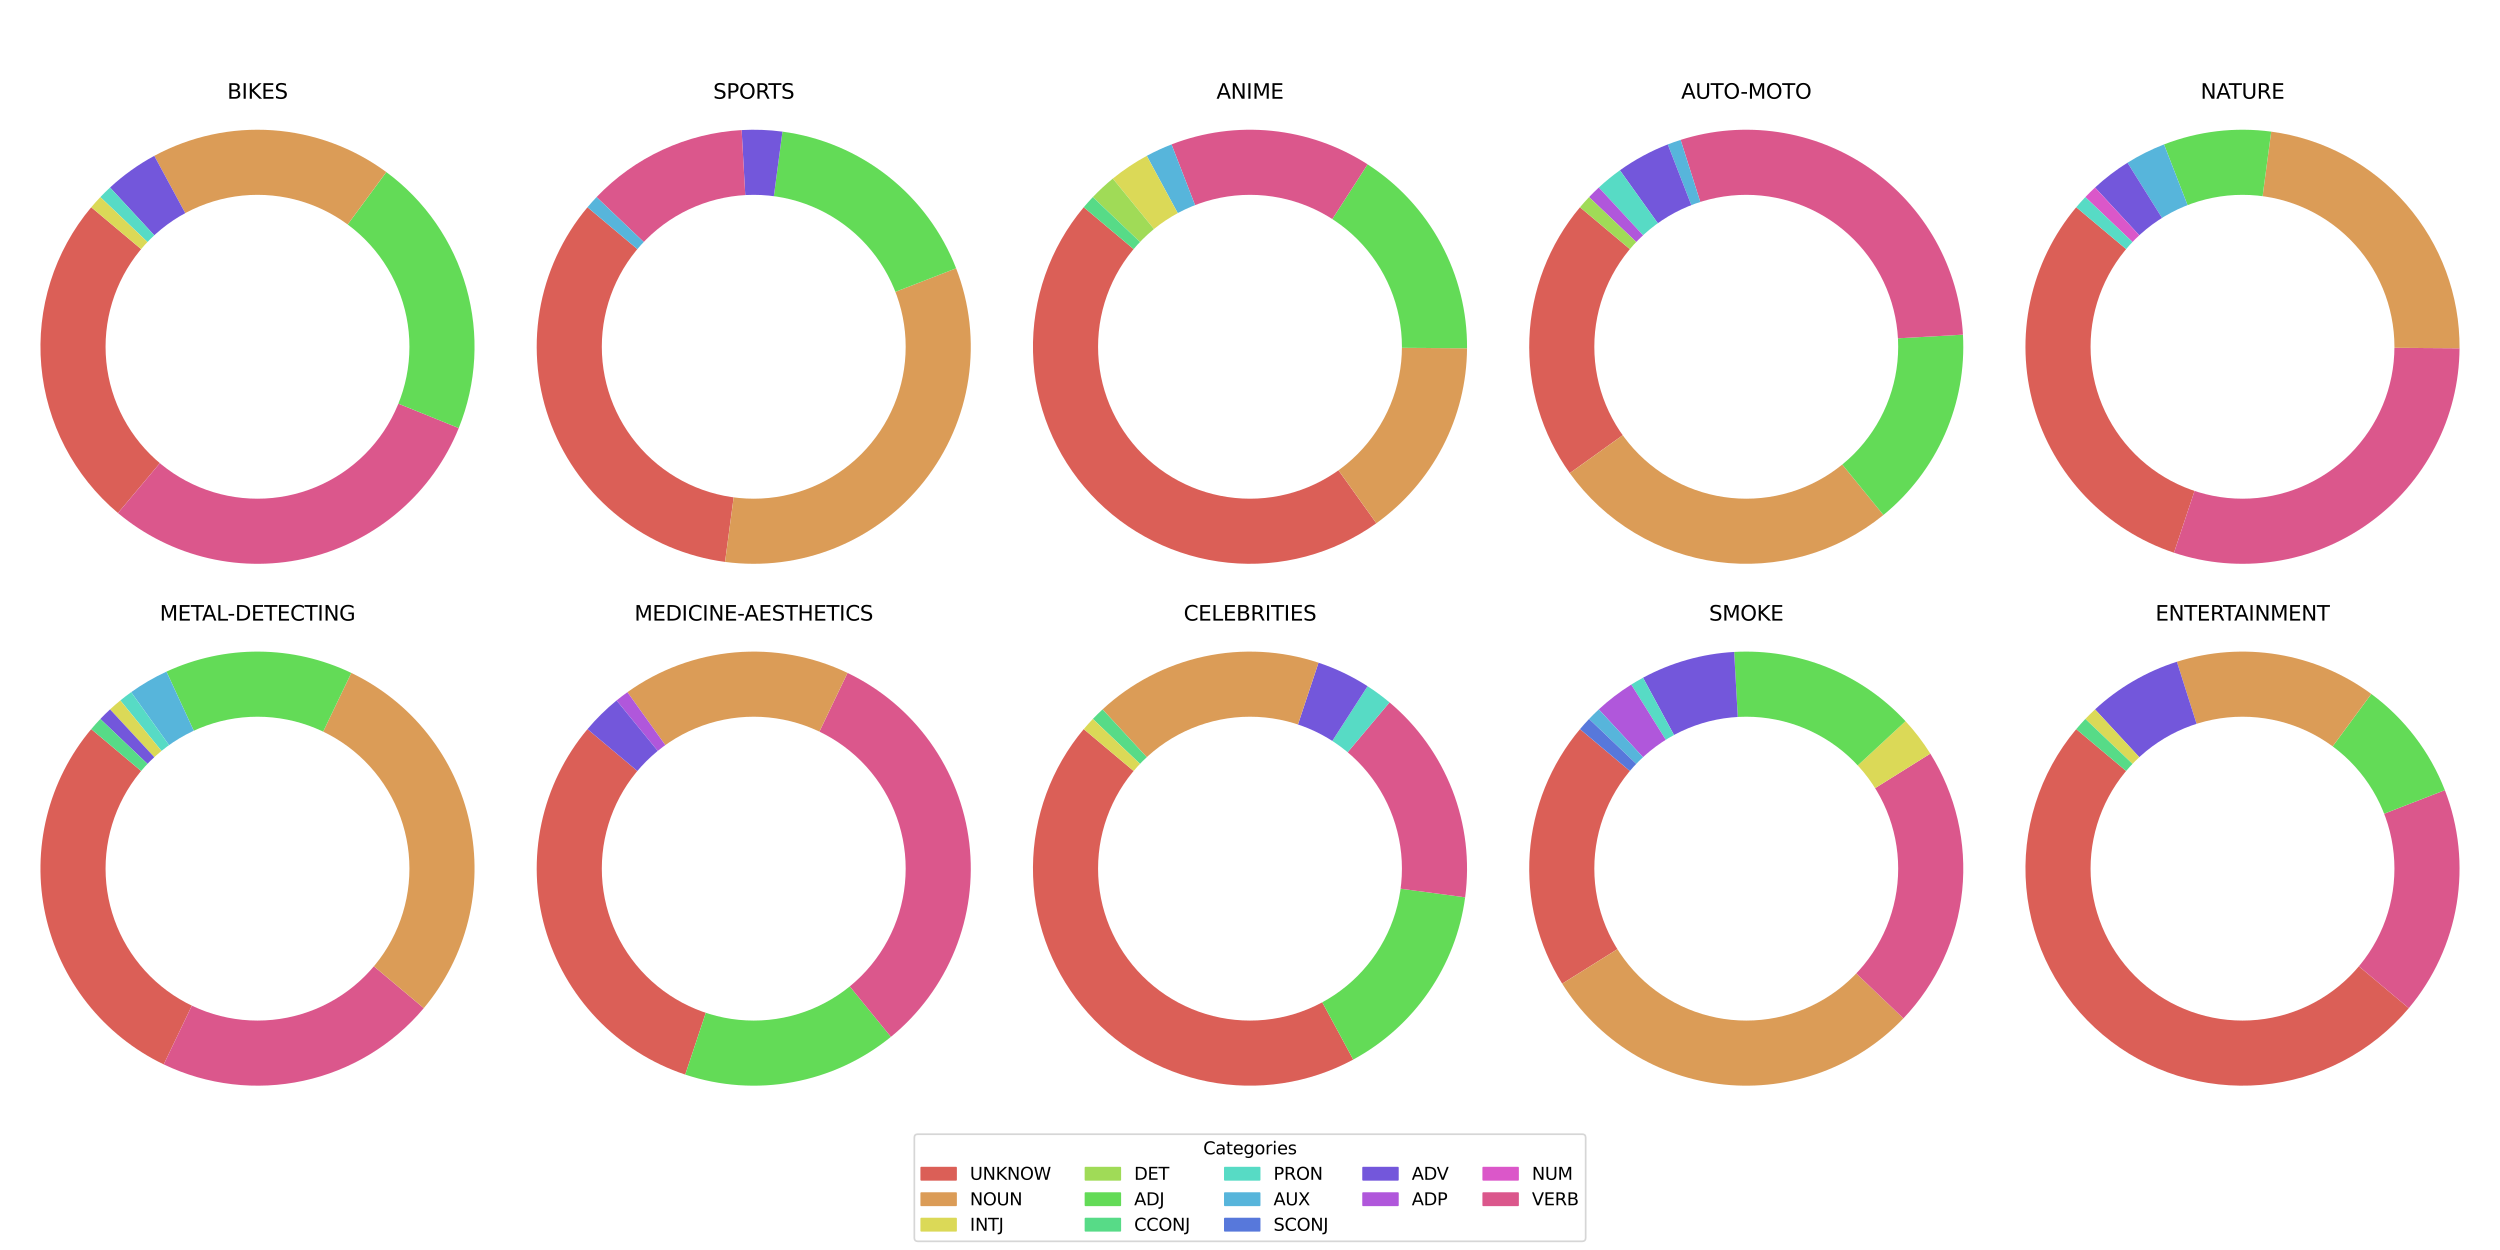 <?xml version="1.0" encoding="utf-8" standalone="no"?>
<!DOCTYPE svg PUBLIC "-//W3C//DTD SVG 1.1//EN"
  "http://www.w3.org/Graphics/SVG/1.1/DTD/svg11.dtd">
<svg xmlns:xlink="http://www.w3.org/1999/xlink" width="1440pt" height="720pt" viewBox="0 0 1440 720" xmlns="http://www.w3.org/2000/svg" version="1.1">
 <defs>
  <style type="text/css">*{stroke-linejoin: round; stroke-linecap: butt}</style>
 </defs>
 <g id="figure_1">
  <g id="patch_1">
   <path d="M 0 720 
L 1440 720 
L 1440 0 
L 0 0 
z
" style="fill: #ffffff"/>
  </g>
  <g id="axes_1">
   <g id="patch_2">
    <path d="M 52.55 119.379 
C 31.246 144.77 20.889 177.618 23.777 210.636 
C 26.666 243.654 42.57 274.205 67.96 295.51 
L 148.32 199.74 
z
" style="fill: #db5f57"/>
   </g>
   <g id="patch_3">
    <path d="M 67.96 295.51 
C 83.073 308.191 100.975 317.117 120.197 321.555 
C 139.42 325.993 159.423 325.818 178.565 321.045 
C 197.708 316.273 215.451 307.036 230.34 294.093 
C 245.229 281.15 256.846 264.865 264.236 246.573 
L 148.32 199.74 
z
" style="fill: #db578c"/>
   </g>
   <g id="patch_4">
    <path d="M 264.236 246.573 
C 274.628 220.853 276.169 192.392 268.616 165.7 
C 261.063 139.008 244.837 115.575 222.509 99.113 
L 148.32 199.74 
z
" style="fill: #63db57"/>
   </g>
   <g id="patch_5">
    <path d="M 222.509 99.113 
C 203.416 85.036 180.705 76.68 157.041 75.026 
C 133.378 73.371 109.725 78.485 88.858 89.767 
L 148.32 199.74 
z
" style="fill: #db9c57"/>
   </g>
   <g id="patch_6">
    <path d="M 88.858 89.767 
C 84.25 92.259 79.804 95.038 75.544 98.087 
C 71.285 101.137 67.221 104.451 63.377 108.01 
L 148.32 199.74 
z
" style="fill: #7357db"/>
   </g>
   <g id="patch_7">
    <path d="M 63.377 108.01 
C 62.417 108.9 61.47 109.804 60.538 110.723 
C 59.606 111.643 58.688 112.577 57.785 113.525 
L 148.32 199.74 
z
" style="fill: #57dbc5"/>
   </g>
   <g id="patch_8">
    <path d="M 57.785 113.525 
C 56.882 114.473 55.995 115.435 55.122 116.411 
C 54.249 117.387 53.392 118.377 52.55 119.379 
L 148.32 199.74 
z
" style="fill: #dbd957"/>
   </g>
   <g id="patch_9">
    <path d="M 148.32 287.253 
C 171.529 287.253 193.791 278.032 210.202 261.621 
C 226.613 245.21 235.834 222.949 235.834 199.74 
C 235.834 176.531 226.613 154.27 210.202 137.859 
C 193.791 121.448 171.529 112.227 148.32 112.227 
C 125.112 112.227 102.85 121.448 86.439 137.859 
C 70.028 154.27 60.807 176.531 60.807 199.74 
C 60.807 222.949 70.028 245.21 86.439 261.621 
C 102.85 278.032 125.112 287.253 148.32 287.253 
z
" clip-path="url(#p0c5e9fa084)" style="fill: #ffffff"/>
   </g>
   <g id="matplotlib.axis_1"/>
   <g id="matplotlib.axis_2"/>
   <g id="text_1">
    <!-- BIKES -->
    <g transform="translate(130.898 56.88) scale(0.12 -0.12)">
     <defs>
      <path id="DejaVuSans-42" d="M 1259 2228 
L 1259 519 
L 2272 519 
Q 2781 519 3026 730 
Q 3272 941 3272 1375 
Q 3272 1813 3026 2020 
Q 2781 2228 2272 2228 
L 1259 2228 
z
M 1259 4147 
L 1259 2741 
L 2194 2741 
Q 2656 2741 2882 2914 
Q 3109 3088 3109 3444 
Q 3109 3797 2882 3972 
Q 2656 4147 2194 4147 
L 1259 4147 
z
M 628 4666 
L 2241 4666 
Q 2963 4666 3353 4366 
Q 3744 4066 3744 3513 
Q 3744 3084 3544 2831 
Q 3344 2578 2956 2516 
Q 3422 2416 3680 2098 
Q 3938 1781 3938 1306 
Q 3938 681 3513 340 
Q 3088 0 2303 0 
L 628 0 
L 628 4666 
z
" transform="scale(0.016)"/>
      <path id="DejaVuSans-49" d="M 628 4666 
L 1259 4666 
L 1259 0 
L 628 0 
L 628 4666 
z
" transform="scale(0.016)"/>
      <path id="DejaVuSans-4b" d="M 628 4666 
L 1259 4666 
L 1259 2694 
L 3353 4666 
L 4166 4666 
L 1850 2491 
L 4331 0 
L 3500 0 
L 1259 2247 
L 1259 0 
L 628 0 
L 628 4666 
z
" transform="scale(0.016)"/>
      <path id="DejaVuSans-45" d="M 628 4666 
L 3578 4666 
L 3578 4134 
L 1259 4134 
L 1259 2753 
L 3481 2753 
L 3481 2222 
L 1259 2222 
L 1259 531 
L 3634 531 
L 3634 0 
L 628 0 
L 628 4666 
z
" transform="scale(0.016)"/>
      <path id="DejaVuSans-53" d="M 3425 4513 
L 3425 3897 
Q 3066 4069 2747 4153 
Q 2428 4238 2131 4238 
Q 1616 4238 1336 4038 
Q 1056 3838 1056 3469 
Q 1056 3159 1242 3001 
Q 1428 2844 1947 2747 
L 2328 2669 
Q 3034 2534 3370 2195 
Q 3706 1856 3706 1288 
Q 3706 609 3251 259 
Q 2797 -91 1919 -91 
Q 1588 -91 1214 -16 
Q 841 59 441 206 
L 441 856 
Q 825 641 1194 531 
Q 1563 422 1919 422 
Q 2459 422 2753 634 
Q 3047 847 3047 1241 
Q 3047 1584 2836 1778 
Q 2625 1972 2144 2069 
L 1759 2144 
Q 1053 2284 737 2584 
Q 422 2884 422 3419 
Q 422 4038 858 4394 
Q 1294 4750 2059 4750 
Q 2388 4750 2728 4690 
Q 3069 4631 3425 4513 
z
" transform="scale(0.016)"/>
     </defs>
     <use xlink:href="#DejaVuSans-42"/>
     <use xlink:href="#DejaVuSans-49" x="68.604"/>
     <use xlink:href="#DejaVuSans-4b" x="98.096"/>
     <use xlink:href="#DejaVuSans-45" x="163.672"/>
     <use xlink:href="#DejaVuSans-53" x="226.855"/>
    </g>
   </g>
  </g>
  <g id="axes_2">
   <g id="patch_10">
    <path d="M 338.39 119.38 
C 324 136.53 314.477 157.234 310.82 179.321 
C 307.164 201.408 309.506 224.077 317.602 244.95 
C 325.698 265.822 339.254 284.142 356.848 297.987 
C 374.441 311.831 395.435 320.699 417.625 323.66 
L 434.16 199.74 
z
" style="fill: #db5f57"/>
   </g>
   <g id="patch_11">
    <path d="M 417.625 323.66 
C 439.156 326.533 461.069 323.745 481.195 315.573 
C 501.321 307.401 518.974 294.123 532.407 277.052 
C 545.839 259.982 554.594 239.702 557.805 218.219 
C 561.016 196.736 558.573 174.782 550.718 154.53 
L 434.16 199.74 
z
" style="fill: #db9c57"/>
   </g>
   <g id="patch_12">
    <path d="M 550.718 154.53 
C 542.622 133.658 529.066 115.338 511.472 101.494 
C 493.879 87.649 472.885 78.781 450.694 75.82 
L 434.16 199.74 
z
" style="fill: #63db57"/>
   </g>
   <g id="patch_13">
    <path d="M 450.694 75.82 
C 446.801 75.3 442.885 74.965 438.959 74.814 
C 435.034 74.663 431.103 74.697 427.181 74.917 
L 434.16 199.74 
z
" style="fill: #7357db"/>
   </g>
   <g id="patch_14">
    <path d="M 427.181 74.917 
C 411.449 75.796 396.024 79.642 381.721 86.251 
C 367.417 92.86 354.491 102.114 343.625 113.525 
L 434.16 199.74 
z
" style="fill: #db578c"/>
   </g>
   <g id="patch_15">
    <path d="M 343.625 113.525 
C 342.722 114.473 341.834 115.435 340.962 116.411 
C 340.089 117.387 339.232 118.377 338.39 119.38 
L 434.16 199.74 
z
" style="fill: #57b5db"/>
   </g>
   <g id="patch_16">
    <path d="M 434.16 287.253 
C 457.369 287.253 479.63 278.032 496.041 261.621 
C 512.452 245.21 521.673 222.949 521.673 199.74 
C 521.673 176.531 512.452 154.27 496.041 137.859 
C 479.63 121.448 457.369 112.227 434.16 112.227 
C 410.951 112.227 388.69 121.448 372.279 137.859 
C 355.868 154.27 346.647 176.531 346.647 199.74 
C 346.647 222.949 355.868 245.21 372.279 261.621 
C 388.69 278.032 410.951 287.253 434.16 287.253 
z
" clip-path="url(#paa176fe2f8)" style="fill: #ffffff"/>
   </g>
   <g id="matplotlib.axis_3"/>
   <g id="matplotlib.axis_4"/>
   <g id="text_2">
    <!-- SPORTS -->
    <g transform="translate(410.802 56.88) scale(0.12 -0.12)">
     <defs>
      <path id="DejaVuSans-50" d="M 1259 4147 
L 1259 2394 
L 2053 2394 
Q 2494 2394 2734 2622 
Q 2975 2850 2975 3272 
Q 2975 3691 2734 3919 
Q 2494 4147 2053 4147 
L 1259 4147 
z
M 628 4666 
L 2053 4666 
Q 2838 4666 3239 4311 
Q 3641 3956 3641 3272 
Q 3641 2581 3239 2228 
Q 2838 1875 2053 1875 
L 1259 1875 
L 1259 0 
L 628 0 
L 628 4666 
z
" transform="scale(0.016)"/>
      <path id="DejaVuSans-4f" d="M 2522 4238 
Q 1834 4238 1429 3725 
Q 1025 3213 1025 2328 
Q 1025 1447 1429 934 
Q 1834 422 2522 422 
Q 3209 422 3611 934 
Q 4013 1447 4013 2328 
Q 4013 3213 3611 3725 
Q 3209 4238 2522 4238 
z
M 2522 4750 
Q 3503 4750 4090 4092 
Q 4678 3434 4678 2328 
Q 4678 1225 4090 567 
Q 3503 -91 2522 -91 
Q 1538 -91 948 565 
Q 359 1222 359 2328 
Q 359 3434 948 4092 
Q 1538 4750 2522 4750 
z
" transform="scale(0.016)"/>
      <path id="DejaVuSans-52" d="M 2841 2188 
Q 3044 2119 3236 1894 
Q 3428 1669 3622 1275 
L 4263 0 
L 3584 0 
L 2988 1197 
Q 2756 1666 2539 1819 
Q 2322 1972 1947 1972 
L 1259 1972 
L 1259 0 
L 628 0 
L 628 4666 
L 2053 4666 
Q 2853 4666 3247 4331 
Q 3641 3997 3641 3322 
Q 3641 2881 3436 2590 
Q 3231 2300 2841 2188 
z
M 1259 4147 
L 1259 2491 
L 2053 2491 
Q 2509 2491 2742 2702 
Q 2975 2913 2975 3322 
Q 2975 3731 2742 3939 
Q 2509 4147 2053 4147 
L 1259 4147 
z
" transform="scale(0.016)"/>
      <path id="DejaVuSans-54" d="M -19 4666 
L 3928 4666 
L 3928 4134 
L 2272 4134 
L 2272 0 
L 1638 0 
L 1638 4134 
L -19 4134 
L -19 4666 
z
" transform="scale(0.016)"/>
     </defs>
     <use xlink:href="#DejaVuSans-53"/>
     <use xlink:href="#DejaVuSans-50" x="63.477"/>
     <use xlink:href="#DejaVuSans-4f" x="123.779"/>
     <use xlink:href="#DejaVuSans-52" x="202.49"/>
     <use xlink:href="#DejaVuSans-54" x="264.723"/>
     <use xlink:href="#DejaVuSans-53" x="325.807"/>
    </g>
   </g>
  </g>
  <g id="axes_3">
   <g id="patch_17">
    <path d="M 624.231 119.38 
C 604.667 142.694 594.276 172.369 595.019 202.795 
C 595.763 233.22 607.592 262.352 628.27 284.683 
C 648.949 307.014 677.087 321.043 707.366 324.118 
C 737.645 327.194 768.029 319.109 792.776 301.392 
L 720 199.74 
z
" style="fill: #db5f57"/>
   </g>
   <g id="patch_18">
    <path d="M 792.776 301.392 
C 808.817 289.908 821.914 274.788 830.993 257.273 
C 840.072 239.758 844.877 220.341 845.015 200.613 
L 720 199.74 
z
" style="fill: #db9c57"/>
   </g>
   <g id="patch_19">
    <path d="M 845.015 200.613 
C 845.162 179.557 839.987 158.801 829.972 140.278 
C 819.957 121.756 805.423 106.061 787.723 94.654 
L 720 199.74 
z
" style="fill: #63db57"/>
   </g>
   <g id="patch_20">
    <path d="M 787.723 94.654 
C 771.14 83.967 752.261 77.356 732.634 75.362 
C 713.007 73.368 693.183 76.048 674.79 83.183 
L 720 199.74 
z
" style="fill: #db578c"/>
   </g>
   <g id="patch_21">
    <path d="M 674.79 83.183 
C 672.349 84.13 669.938 85.153 667.561 86.251 
C 665.184 87.35 662.842 88.523 660.538 89.768 
L 720 199.74 
z
" style="fill: #57b5db"/>
   </g>
   <g id="patch_22">
    <path d="M 660.538 89.768 
C 657.083 91.636 653.717 93.667 650.453 95.852 
C 647.189 98.037 644.029 100.375 640.985 102.858 
L 720 199.74 
z
" style="fill: #dbd957"/>
   </g>
   <g id="patch_23">
    <path d="M 640.985 102.858 
C 638.956 104.513 636.979 106.231 635.057 108.011 
C 633.136 109.79 631.271 111.629 629.465 113.525 
L 720 199.74 
z
" style="fill: #a0db57"/>
   </g>
   <g id="patch_24">
    <path d="M 629.465 113.525 
C 628.562 114.473 627.675 115.435 626.802 116.411 
C 625.929 117.387 625.072 118.377 624.231 119.38 
L 720 199.74 
z
" style="fill: #57db87"/>
   </g>
   <g id="patch_25">
    <path d="M 720 287.253 
C 743.209 287.253 765.47 278.032 781.881 261.621 
C 798.292 245.21 807.513 222.949 807.513 199.74 
C 807.513 176.531 798.292 154.27 781.881 137.859 
C 765.47 121.448 743.209 112.227 720 112.227 
C 696.791 112.227 674.53 121.448 658.119 137.859 
C 641.708 154.27 632.487 176.531 632.487 199.74 
C 632.487 222.949 641.708 245.21 658.119 261.621 
C 674.53 278.032 696.791 287.253 720 287.253 
z
" clip-path="url(#p61ea3f5dad)" style="fill: #ffffff"/>
   </g>
   <g id="matplotlib.axis_5"/>
   <g id="matplotlib.axis_6"/>
   <g id="text_3">
    <!-- ANIME -->
    <g transform="translate(700.669 56.88) scale(0.12 -0.12)">
     <defs>
      <path id="DejaVuSans-41" d="M 2188 4044 
L 1331 1722 
L 3047 1722 
L 2188 4044 
z
M 1831 4666 
L 2547 4666 
L 4325 0 
L 3669 0 
L 3244 1197 
L 1141 1197 
L 716 0 
L 50 0 
L 1831 4666 
z
" transform="scale(0.016)"/>
      <path id="DejaVuSans-4e" d="M 628 4666 
L 1478 4666 
L 3547 763 
L 3547 4666 
L 4159 4666 
L 4159 0 
L 3309 0 
L 1241 3903 
L 1241 0 
L 628 0 
L 628 4666 
z
" transform="scale(0.016)"/>
      <path id="DejaVuSans-4d" d="M 628 4666 
L 1569 4666 
L 2759 1491 
L 3956 4666 
L 4897 4666 
L 4897 0 
L 4281 0 
L 4281 4097 
L 3078 897 
L 2444 897 
L 1241 4097 
L 1241 0 
L 628 0 
L 628 4666 
z
" transform="scale(0.016)"/>
     </defs>
     <use xlink:href="#DejaVuSans-41"/>
     <use xlink:href="#DejaVuSans-4e" x="68.408"/>
     <use xlink:href="#DejaVuSans-49" x="143.213"/>
     <use xlink:href="#DejaVuSans-4d" x="172.705"/>
     <use xlink:href="#DejaVuSans-45" x="258.984"/>
    </g>
   </g>
  </g>
  <g id="axes_4">
   <g id="patch_26">
    <path d="M 910.071 119.38 
C 892.24 140.63 881.979 167.222 880.914 194.941 
C 879.849 222.66 888.04 249.961 904.188 272.516 
L 1005.84 199.74 
z
" style="fill: #db5f57"/>
   </g>
   <g id="patch_27">
    <path d="M 904.188 272.516 
C 914.129 286.402 926.812 298.105 941.451 306.901 
C 956.09 315.697 972.377 321.401 989.306 323.66 
C 1006.234 325.919 1023.447 324.685 1039.88 320.035 
C 1056.313 315.385 1071.62 307.416 1084.855 296.622 
L 1005.84 199.74 
z
" style="fill: #db9c57"/>
   </g>
   <g id="patch_28">
    <path d="M 1084.855 296.622 
C 1100.143 284.153 1112.265 268.241 1120.227 250.19 
C 1128.188 232.14 1131.765 212.459 1130.663 192.761 
L 1005.84 199.74 
z
" style="fill: #63db57"/>
   </g>
   <g id="patch_29">
    <path d="M 1130.663 192.761 
C 1129.599 173.726 1124.195 155.184 1114.865 138.558 
C 1105.535 121.932 1092.524 107.659 1076.831 96.833 
C 1061.138 86.007 1043.174 78.913 1024.319 76.095 
C 1005.463 73.277 986.211 74.809 968.038 80.574 
L 1005.84 199.74 
z
" style="fill: #db578c"/>
   </g>
   <g id="patch_30">
    <path d="M 968.038 80.574 
C 966.79 80.97 965.549 81.385 964.314 81.82 
C 963.079 82.255 961.851 82.709 960.63 83.183 
L 1005.84 199.74 
z
" style="fill: #57b5db"/>
   </g>
   <g id="patch_31">
    <path d="M 960.63 83.183 
C 955.746 85.077 950.986 87.276 946.378 89.768 
C 941.77 92.259 937.323 95.038 933.064 98.088 
L 1005.84 199.74 
z
" style="fill: #7357db"/>
   </g>
   <g id="patch_32">
    <path d="M 933.064 98.088 
C 930.935 99.612 928.854 101.203 926.825 102.858 
C 924.796 104.513 922.819 106.231 920.897 108.01 
L 1005.84 199.74 
z
" style="fill: #57dbc5"/>
   </g>
   <g id="patch_33">
    <path d="M 920.897 108.01 
C 919.937 108.9 918.99 109.804 918.058 110.724 
C 917.126 111.643 916.208 112.577 915.305 113.525 
L 1005.84 199.74 
z
" style="fill: #b057db"/>
   </g>
   <g id="patch_34">
    <path d="M 915.305 113.525 
C 914.402 114.473 913.515 115.435 912.642 116.411 
C 911.769 117.387 910.912 118.377 910.071 119.38 
L 1005.84 199.74 
z
" style="fill: #a0db57"/>
   </g>
   <g id="patch_35">
    <path d="M 1005.84 287.253 
C 1029.049 287.253 1051.31 278.032 1067.721 261.621 
C 1084.132 245.21 1093.353 222.949 1093.353 199.74 
C 1093.353 176.531 1084.132 154.27 1067.721 137.859 
C 1051.31 121.448 1029.049 112.227 1005.84 112.227 
C 982.631 112.227 960.37 121.448 943.959 137.859 
C 927.548 154.27 918.327 176.531 918.327 199.74 
C 918.327 222.949 927.548 245.21 943.959 261.621 
C 960.37 278.032 982.631 287.253 1005.84 287.253 
z
" clip-path="url(#p646e5d3b27)" style="fill: #ffffff"/>
   </g>
   <g id="matplotlib.axis_7"/>
   <g id="matplotlib.axis_8"/>
   <g id="text_4">
    <!-- AUTO-MOTO -->
    <g transform="translate(968.339 56.88) scale(0.12 -0.12)">
     <defs>
      <path id="DejaVuSans-55" d="M 556 4666 
L 1191 4666 
L 1191 1831 
Q 1191 1081 1462 751 
Q 1734 422 2344 422 
Q 2950 422 3222 751 
Q 3494 1081 3494 1831 
L 3494 4666 
L 4128 4666 
L 4128 1753 
Q 4128 841 3676 375 
Q 3225 -91 2344 -91 
Q 1459 -91 1007 375 
Q 556 841 556 1753 
L 556 4666 
z
" transform="scale(0.016)"/>
      <path id="DejaVuSans-2d" d="M 313 2009 
L 1997 2009 
L 1997 1497 
L 313 1497 
L 313 2009 
z
" transform="scale(0.016)"/>
     </defs>
     <use xlink:href="#DejaVuSans-41"/>
     <use xlink:href="#DejaVuSans-55" x="68.408"/>
     <use xlink:href="#DejaVuSans-54" x="141.602"/>
     <use xlink:href="#DejaVuSans-4f" x="202.686"/>
     <use xlink:href="#DejaVuSans-2d" x="284.146"/>
     <use xlink:href="#DejaVuSans-4d" x="320.23"/>
     <use xlink:href="#DejaVuSans-4f" x="406.51"/>
     <use xlink:href="#DejaVuSans-54" x="485.221"/>
     <use xlink:href="#DejaVuSans-4f" x="546.305"/>
    </g>
   </g>
  </g>
  <g id="axes_5">
   <g id="patch_36">
    <path d="M 1195.91 119.38 
C 1182.803 135.001 1173.714 153.595 1169.439 173.534 
C 1165.165 193.473 1165.833 214.158 1171.385 233.78 
C 1176.937 253.402 1187.207 271.37 1201.296 286.113 
C 1215.384 300.856 1232.868 311.93 1252.218 318.367 
L 1291.68 199.74 
z
" style="fill: #db5f57"/>
   </g>
   <g id="patch_37">
    <path d="M 1252.218 318.367 
C 1270.938 324.594 1290.868 326.303 1310.375 323.353 
C 1329.881 320.403 1348.415 312.877 1364.456 301.393 
C 1380.497 289.908 1393.594 274.788 1402.673 257.273 
C 1411.752 239.758 1416.557 220.341 1416.695 200.613 
L 1291.68 199.74 
z
" style="fill: #db578c"/>
   </g>
   <g id="patch_38">
    <path d="M 1416.695 200.613 
C 1416.908 170.179 1405.999 140.69 1386.032 117.721 
C 1366.065 94.751 1338.382 79.845 1308.214 75.82 
L 1291.68 199.74 
z
" style="fill: #db9c57"/>
   </g>
   <g id="patch_39">
    <path d="M 1308.214 75.82 
C 1297.819 74.433 1287.291 74.359 1276.877 75.601 
C 1266.464 76.843 1256.248 79.39 1246.47 83.183 
L 1291.68 199.74 
z
" style="fill: #63db57"/>
   </g>
   <g id="patch_40">
    <path d="M 1246.47 83.183 
C 1242.808 84.603 1239.214 86.196 1235.702 87.954 
C 1232.189 89.713 1228.762 91.637 1225.43 93.719 
L 1291.68 199.74 
z
" style="fill: #57b5db"/>
   </g>
   <g id="patch_41">
    <path d="M 1225.43 93.719 
C 1222.099 95.8 1218.868 98.038 1215.747 100.424 
C 1212.626 102.81 1209.62 105.341 1206.737 108.01 
L 1291.68 199.74 
z
" style="fill: #7357db"/>
   </g>
   <g id="patch_42">
    <path d="M 1206.737 108.01 
C 1205.777 108.9 1204.83 109.805 1203.898 110.724 
C 1202.966 111.643 1202.048 112.577 1201.145 113.525 
L 1291.68 199.74 
z
" style="fill: #db57c9"/>
   </g>
   <g id="patch_43">
    <path d="M 1201.145 113.525 
C 1200.242 114.473 1199.354 115.435 1198.482 116.411 
C 1197.609 117.387 1196.752 118.377 1195.91 119.38 
L 1291.68 199.74 
z
" style="fill: #57dbc5"/>
   </g>
   <g id="patch_44">
    <path d="M 1291.68 287.253 
C 1314.889 287.253 1337.15 278.032 1353.561 261.621 
C 1369.972 245.21 1379.193 222.949 1379.193 199.74 
C 1379.193 176.531 1369.972 154.27 1353.561 137.859 
C 1337.15 121.448 1314.889 112.227 1291.68 112.227 
C 1268.471 112.227 1246.21 121.448 1229.799 137.859 
C 1213.388 154.27 1204.167 176.531 1204.167 199.74 
C 1204.167 222.949 1213.388 245.21 1229.799 261.621 
C 1246.21 278.032 1268.471 287.253 1291.68 287.253 
z
" clip-path="url(#p5950acffbe)" style="fill: #ffffff"/>
   </g>
   <g id="matplotlib.axis_9"/>
   <g id="matplotlib.axis_10"/>
   <g id="text_5">
    <!-- NATURE -->
    <g transform="translate(1267.536 56.88) scale(0.12 -0.12)">
     <use xlink:href="#DejaVuSans-4e"/>
     <use xlink:href="#DejaVuSans-41" x="74.805"/>
     <use xlink:href="#DejaVuSans-54" x="135.463"/>
     <use xlink:href="#DejaVuSans-55" x="196.547"/>
     <use xlink:href="#DejaVuSans-52" x="269.74"/>
     <use xlink:href="#DejaVuSans-45" x="339.223"/>
    </g>
   </g>
  </g>
  <g id="axes_6">
   <g id="patch_45">
    <path d="M 52.55 419.98 
C 40.296 434.585 31.543 451.801 26.963 470.308 
C 22.383 488.814 22.096 508.126 26.125 526.76 
C 30.154 545.394 38.393 562.862 50.209 577.824 
C 62.025 592.786 77.108 604.848 94.301 613.086 
L 148.32 500.34 
z
" style="fill: #db5f57"/>
   </g>
   <g id="patch_46">
    <path d="M 94.301 613.086 
C 119.318 625.072 147.626 628.397 174.739 622.535 
C 201.853 616.673 226.259 601.951 244.09 580.701 
L 148.32 500.34 
z
" style="fill: #db578c"/>
   </g>
   <g id="patch_47">
    <path d="M 244.09 580.701 
C 256.344 566.096 265.097 548.88 269.677 530.373 
C 274.257 511.867 274.544 492.555 270.515 473.921 
C 266.486 455.287 258.247 437.818 246.431 422.857 
C 234.615 407.895 219.532 395.833 202.339 387.595 
L 148.32 500.34 
z
" style="fill: #db9c57"/>
   </g>
   <g id="patch_48">
    <path d="M 202.339 387.595 
C 185.743 379.644 167.595 375.454 149.193 375.325 
C 130.791 375.197 112.586 379.133 95.881 386.852 
L 148.32 500.34 
z
" style="fill: #63db57"/>
   </g>
   <g id="patch_49">
    <path d="M 95.881 386.852 
C 92.315 388.499 88.828 390.314 85.433 392.29 
C 82.038 394.266 78.738 396.401 75.544 398.688 
L 148.32 500.34 
z
" style="fill: #57b5db"/>
   </g>
   <g id="patch_50">
    <path d="M 75.544 398.688 
C 74.479 399.45 73.427 400.229 72.387 401.024 
C 71.347 401.819 70.319 402.631 69.305 403.458 
L 148.32 500.34 
z
" style="fill: #57dbc5"/>
   </g>
   <g id="patch_51">
    <path d="M 69.305 403.458 
C 68.29 404.286 67.289 405.129 66.301 405.988 
C 65.313 406.847 64.338 407.721 63.377 408.611 
L 148.32 500.34 
z
" style="fill: #dbd957"/>
   </g>
   <g id="patch_52">
    <path d="M 63.377 408.611 
C 62.417 409.5 61.47 410.405 60.538 411.324 
C 59.606 412.243 58.688 413.177 57.785 414.125 
L 148.32 500.34 
z
" style="fill: #7357db"/>
   </g>
   <g id="patch_53">
    <path d="M 57.785 414.125 
C 56.882 415.073 55.994 416.036 55.122 417.012 
C 54.249 417.988 53.392 418.977 52.55 419.98 
L 148.32 500.34 
z
" style="fill: #57db87"/>
   </g>
   <g id="patch_54">
    <path d="M 148.32 587.853 
C 171.529 587.853 193.79 578.632 210.201 562.221 
C 226.612 545.81 235.833 523.549 235.833 500.34 
C 235.833 477.132 226.612 454.871 210.201 438.46 
C 193.79 422.049 171.529 412.828 148.32 412.828 
C 125.111 412.828 102.85 422.049 86.439 438.46 
C 70.028 454.871 60.807 477.132 60.807 500.34 
C 60.807 523.549 70.028 545.81 86.439 562.221 
C 102.85 578.632 125.111 587.853 148.32 587.853 
z
" clip-path="url(#p1c75b3057a)" style="fill: #ffffff"/>
   </g>
   <g id="matplotlib.axis_11"/>
   <g id="matplotlib.axis_12"/>
   <g id="text_6">
    <!-- METAL-DETECTING -->
    <g transform="translate(92.016 357.48) scale(0.12 -0.12)">
     <defs>
      <path id="DejaVuSans-4c" d="M 628 4666 
L 1259 4666 
L 1259 531 
L 3531 531 
L 3531 0 
L 628 0 
L 628 4666 
z
" transform="scale(0.016)"/>
      <path id="DejaVuSans-44" d="M 1259 4147 
L 1259 519 
L 2022 519 
Q 2988 519 3436 956 
Q 3884 1394 3884 2338 
Q 3884 3275 3436 3711 
Q 2988 4147 2022 4147 
L 1259 4147 
z
M 628 4666 
L 1925 4666 
Q 3281 4666 3915 4102 
Q 4550 3538 4550 2338 
Q 4550 1131 3912 565 
Q 3275 0 1925 0 
L 628 0 
L 628 4666 
z
" transform="scale(0.016)"/>
      <path id="DejaVuSans-43" d="M 4122 4306 
L 4122 3641 
Q 3803 3938 3442 4084 
Q 3081 4231 2675 4231 
Q 1875 4231 1450 3742 
Q 1025 3253 1025 2328 
Q 1025 1406 1450 917 
Q 1875 428 2675 428 
Q 3081 428 3442 575 
Q 3803 722 4122 1019 
L 4122 359 
Q 3791 134 3420 21 
Q 3050 -91 2638 -91 
Q 1578 -91 968 557 
Q 359 1206 359 2328 
Q 359 3453 968 4101 
Q 1578 4750 2638 4750 
Q 3056 4750 3426 4639 
Q 3797 4528 4122 4306 
z
" transform="scale(0.016)"/>
      <path id="DejaVuSans-47" d="M 3809 666 
L 3809 1919 
L 2778 1919 
L 2778 2438 
L 4434 2438 
L 4434 434 
Q 4069 175 3628 42 
Q 3188 -91 2688 -91 
Q 1594 -91 976 548 
Q 359 1188 359 2328 
Q 359 3472 976 4111 
Q 1594 4750 2688 4750 
Q 3144 4750 3555 4637 
Q 3966 4525 4313 4306 
L 4313 3634 
Q 3963 3931 3569 4081 
Q 3175 4231 2741 4231 
Q 1884 4231 1454 3753 
Q 1025 3275 1025 2328 
Q 1025 1384 1454 906 
Q 1884 428 2741 428 
Q 3075 428 3337 486 
Q 3600 544 3809 666 
z
" transform="scale(0.016)"/>
     </defs>
     <use xlink:href="#DejaVuSans-4d"/>
     <use xlink:href="#DejaVuSans-45" x="86.279"/>
     <use xlink:href="#DejaVuSans-54" x="149.463"/>
     <use xlink:href="#DejaVuSans-41" x="202.797"/>
     <use xlink:href="#DejaVuSans-4c" x="271.205"/>
     <use xlink:href="#DejaVuSans-2d" x="325.168"/>
     <use xlink:href="#DejaVuSans-44" x="361.252"/>
     <use xlink:href="#DejaVuSans-45" x="438.254"/>
     <use xlink:href="#DejaVuSans-54" x="501.438"/>
     <use xlink:href="#DejaVuSans-45" x="562.521"/>
     <use xlink:href="#DejaVuSans-43" x="625.705"/>
     <use xlink:href="#DejaVuSans-54" x="695.529"/>
     <use xlink:href="#DejaVuSans-49" x="756.613"/>
     <use xlink:href="#DejaVuSans-4e" x="786.105"/>
     <use xlink:href="#DejaVuSans-47" x="860.91"/>
    </g>
   </g>
  </g>
  <g id="axes_7">
   <g id="patch_55">
    <path d="M 338.39 419.98 
C 325.283 435.601 316.194 454.195 311.919 474.134 
C 307.645 494.073 308.313 514.758 313.865 534.38 
C 319.417 554.002 329.687 571.97 343.776 586.713 
C 357.864 601.456 375.348 612.53 394.698 618.967 
L 434.16 500.34 
z
" style="fill: #db5f57"/>
   </g>
   <g id="patch_56">
    <path d="M 394.698 618.967 
C 414.678 625.613 436.017 627.106 456.728 623.305 
C 477.439 619.503 496.857 610.531 513.175 597.222 
L 434.16 500.34 
z
" style="fill: #63db57"/>
   </g>
   <g id="patch_57">
    <path d="M 513.175 597.222 
C 529.493 583.914 542.187 566.696 550.075 547.173 
C 557.963 527.649 560.792 506.446 558.299 485.537 
C 555.806 464.629 548.07 444.685 535.812 427.564 
C 523.555 410.443 507.168 396.693 488.179 387.594 
L 434.16 500.34 
z
" style="fill: #db578c"/>
   </g>
   <g id="patch_58">
    <path d="M 488.179 387.594 
C 467.989 377.921 445.566 373.846 423.264 375.797 
C 400.961 377.749 379.587 385.655 361.384 398.688 
L 434.16 500.34 
z
" style="fill: #db9c57"/>
   </g>
   <g id="patch_59">
    <path d="M 361.384 398.688 
C 360.319 399.45 359.267 400.228 358.227 401.024 
C 357.187 401.819 356.159 402.63 355.145 403.458 
L 434.16 500.34 
z
" style="fill: #b057db"/>
   </g>
   <g id="patch_60">
    <path d="M 355.145 403.458 
C 352.1 405.941 349.175 408.565 346.378 411.324 
C 343.581 414.082 340.915 416.971 338.39 419.98 
L 434.16 500.34 
z
" style="fill: #7357db"/>
   </g>
   <g id="patch_61">
    <path d="M 434.16 587.853 
C 457.369 587.853 479.63 578.632 496.041 562.221 
C 512.452 545.81 521.673 523.549 521.673 500.34 
C 521.673 477.131 512.452 454.87 496.041 438.459 
C 479.63 422.048 457.369 412.827 434.16 412.827 
C 410.951 412.827 388.69 422.048 372.279 438.459 
C 355.868 454.87 346.647 477.131 346.647 500.34 
C 346.647 523.549 355.868 545.81 372.279 562.221 
C 388.69 578.632 410.951 587.853 434.16 587.853 
z
" clip-path="url(#p66ae9e5c6f)" style="fill: #ffffff"/>
   </g>
   <g id="matplotlib.axis_13"/>
   <g id="matplotlib.axis_14"/>
   <g id="text_7">
    <!-- MEDICINE-AESTHETICS -->
    <g transform="translate(365.426 357.48) scale(0.12 -0.12)">
     <defs>
      <path id="DejaVuSans-48" d="M 628 4666 
L 1259 4666 
L 1259 2753 
L 3553 2753 
L 3553 4666 
L 4184 4666 
L 4184 0 
L 3553 0 
L 3553 2222 
L 1259 2222 
L 1259 0 
L 628 0 
L 628 4666 
z
" transform="scale(0.016)"/>
     </defs>
     <use xlink:href="#DejaVuSans-4d"/>
     <use xlink:href="#DejaVuSans-45" x="86.279"/>
     <use xlink:href="#DejaVuSans-44" x="149.463"/>
     <use xlink:href="#DejaVuSans-49" x="226.465"/>
     <use xlink:href="#DejaVuSans-43" x="255.957"/>
     <use xlink:href="#DejaVuSans-49" x="325.781"/>
     <use xlink:href="#DejaVuSans-4e" x="355.273"/>
     <use xlink:href="#DejaVuSans-45" x="430.078"/>
     <use xlink:href="#DejaVuSans-2d" x="493.262"/>
     <use xlink:href="#DejaVuSans-41" x="527.096"/>
     <use xlink:href="#DejaVuSans-45" x="595.504"/>
     <use xlink:href="#DejaVuSans-53" x="658.688"/>
     <use xlink:href="#DejaVuSans-54" x="722.164"/>
     <use xlink:href="#DejaVuSans-48" x="783.248"/>
     <use xlink:href="#DejaVuSans-45" x="858.443"/>
     <use xlink:href="#DejaVuSans-54" x="921.627"/>
     <use xlink:href="#DejaVuSans-49" x="982.711"/>
     <use xlink:href="#DejaVuSans-43" x="1012.203"/>
     <use xlink:href="#DejaVuSans-53" x="1082.027"/>
    </g>
   </g>
  </g>
  <g id="axes_8">
   <g id="patch_62">
    <path d="M 624.231 419.98 
C 605.535 442.261 595.188 470.383 594.985 499.468 
C 594.782 528.552 604.735 556.816 623.118 579.355 
C 641.501 601.895 667.186 617.328 695.717 622.978 
C 724.249 628.627 753.877 624.146 779.462 610.312 
L 720 500.34 
z
" style="fill: #db5f57"/>
   </g>
   <g id="patch_63">
    <path d="M 779.462 610.312 
C 796.816 600.929 811.705 587.57 822.907 571.331 
C 834.11 555.092 841.311 536.43 843.92 516.875 
L 720 500.34 
z
" style="fill: #63db57"/>
   </g>
   <g id="patch_64">
    <path d="M 843.92 516.875 
C 846.705 496.003 844.172 474.762 836.558 455.131 
C 828.943 435.499 816.491 418.106 800.36 404.571 
L 720 500.34 
z
" style="fill: #db578c"/>
   </g>
   <g id="patch_65">
    <path d="M 800.36 404.571 
C 798.354 402.888 796.296 401.268 794.188 399.714 
C 792.081 398.16 789.925 396.673 787.723 395.254 
L 720 500.34 
z
" style="fill: #57dbc5"/>
   </g>
   <g id="patch_66">
    <path d="M 787.723 395.254 
C 783.32 392.416 778.743 389.858 774.019 387.595 
C 769.294 385.331 764.433 383.367 759.462 381.713 
L 720 500.34 
z
" style="fill: #7357db"/>
   </g>
   <g id="patch_67">
    <path d="M 759.462 381.713 
C 738.219 374.647 715.463 373.414 693.581 378.145 
C 671.699 382.877 651.484 393.4 635.058 408.611 
L 720 500.34 
z
" style="fill: #db9c57"/>
   </g>
   <g id="patch_68">
    <path d="M 635.058 408.611 
C 634.097 409.5 633.15 410.405 632.218 411.324 
C 631.286 412.243 630.368 413.177 629.465 414.125 
L 720 500.34 
z
" style="fill: #57db87"/>
   </g>
   <g id="patch_69">
    <path d="M 629.465 414.125 
C 628.563 415.073 627.675 416.036 626.802 417.012 
C 625.929 417.988 625.072 418.977 624.231 419.98 
L 720 500.34 
z
" style="fill: #dbd957"/>
   </g>
   <g id="patch_70">
    <path d="M 720 587.853 
C 743.209 587.853 765.47 578.632 781.881 562.221 
C 798.292 545.81 807.513 523.549 807.513 500.34 
C 807.513 477.132 798.292 454.87 781.881 438.459 
C 765.47 422.048 743.209 412.828 720 412.828 
C 696.791 412.828 674.53 422.048 658.119 438.459 
C 641.708 454.87 632.487 477.132 632.487 500.34 
C 632.487 523.549 641.708 545.81 658.119 562.221 
C 674.53 578.632 696.791 587.853 720 587.853 
z
" clip-path="url(#p9151d816fd)" style="fill: #ffffff"/>
   </g>
   <g id="matplotlib.axis_15"/>
   <g id="matplotlib.axis_16"/>
   <g id="text_8">
    <!-- CELEBRITIES -->
    <g transform="translate(681.794 357.48) scale(0.12 -0.12)">
     <use xlink:href="#DejaVuSans-43"/>
     <use xlink:href="#DejaVuSans-45" x="69.824"/>
     <use xlink:href="#DejaVuSans-4c" x="133.008"/>
     <use xlink:href="#DejaVuSans-45" x="188.721"/>
     <use xlink:href="#DejaVuSans-42" x="251.904"/>
     <use xlink:href="#DejaVuSans-52" x="320.508"/>
     <use xlink:href="#DejaVuSans-49" x="389.99"/>
     <use xlink:href="#DejaVuSans-54" x="419.482"/>
     <use xlink:href="#DejaVuSans-49" x="480.566"/>
     <use xlink:href="#DejaVuSans-45" x="510.059"/>
     <use xlink:href="#DejaVuSans-53" x="573.242"/>
    </g>
   </g>
  </g>
  <g id="axes_9">
   <g id="patch_71">
    <path d="M 910.07 419.98 
C 893.103 440.201 882.968 465.286 881.126 491.619 
C 879.285 517.952 885.83 544.204 899.819 566.59 
L 1005.84 500.34 
z
" style="fill: #db5f57"/>
   </g>
   <g id="patch_72">
    <path d="M 899.819 566.59 
C 909.921 582.758 923.59 596.402 939.776 606.477 
C 955.961 616.552 974.239 622.792 993.206 624.718 
C 1012.173 626.645 1031.333 624.208 1049.213 617.593 
C 1067.094 610.979 1083.227 600.361 1096.375 586.555 
L 1005.84 500.34 
z
" style="fill: #db9c57"/>
   </g>
   <g id="patch_73">
    <path d="M 1096.375 586.555 
C 1115.505 566.467 1127.415 540.572 1130.218 512.974 
C 1133.022 485.376 1126.561 457.615 1111.862 434.09 
L 1005.84 500.34 
z
" style="fill: #db578c"/>
   </g>
   <g id="patch_74">
    <path d="M 1111.862 434.09 
C 1109.78 430.759 1107.542 427.528 1105.156 424.407 
C 1102.77 421.286 1100.239 418.28 1097.57 415.397 
L 1005.84 500.34 
z
" style="fill: #dbd957"/>
   </g>
   <g id="patch_75">
    <path d="M 1097.57 415.397 
C 1085.067 401.895 1069.735 391.319 1052.673 384.425 
C 1035.611 377.531 1017.235 374.489 998.861 375.517 
L 1005.84 500.34 
z
" style="fill: #63db57"/>
   </g>
   <g id="patch_76">
    <path d="M 998.861 375.517 
C 989.702 376.029 980.627 377.547 971.8 380.045 
C 962.973 382.543 954.448 386.005 946.378 390.368 
L 1005.84 500.34 
z
" style="fill: #7357db"/>
   </g>
   <g id="patch_77">
    <path d="M 946.378 390.368 
C 945.227 390.991 944.085 391.631 942.953 392.29 
C 941.822 392.948 940.701 393.625 939.59 394.318 
L 1005.84 500.34 
z
" style="fill: #57dbc5"/>
   </g>
   <g id="patch_78">
    <path d="M 939.59 394.318 
C 936.259 396.4 933.028 398.638 929.907 401.024 
C 926.786 403.41 923.78 405.941 920.897 408.61 
L 1005.84 500.34 
z
" style="fill: #b057db"/>
   </g>
   <g id="patch_79">
    <path d="M 920.897 408.61 
C 919.937 409.5 918.99 410.404 918.058 411.324 
C 917.126 412.243 916.208 413.177 915.305 414.125 
L 1005.84 500.34 
z
" style="fill: #57b5db"/>
   </g>
   <g id="patch_80">
    <path d="M 915.305 414.125 
C 914.402 415.073 913.515 416.035 912.642 417.011 
C 911.769 417.987 910.912 418.977 910.07 419.98 
L 1005.84 500.34 
z
" style="fill: #5778db"/>
   </g>
   <g id="patch_81">
    <path d="M 1005.84 587.853 
C 1029.049 587.853 1051.31 578.632 1067.721 562.221 
C 1084.132 545.81 1093.353 523.549 1093.353 500.34 
C 1093.353 477.131 1084.132 454.87 1067.721 438.459 
C 1051.31 422.048 1029.049 412.827 1005.84 412.827 
C 982.631 412.827 960.37 422.048 943.959 438.459 
C 927.548 454.87 918.327 477.131 918.327 500.34 
C 918.327 523.549 927.548 545.81 943.959 562.221 
C 960.37 578.632 982.631 587.853 1005.84 587.853 
z
" clip-path="url(#p0de989ed02)" style="fill: #ffffff"/>
   </g>
   <g id="matplotlib.axis_17"/>
   <g id="matplotlib.axis_18"/>
   <g id="text_9">
    <!-- SMOKE -->
    <g transform="translate(984.405 357.48) scale(0.12 -0.12)">
     <use xlink:href="#DejaVuSans-53"/>
     <use xlink:href="#DejaVuSans-4d" x="63.477"/>
     <use xlink:href="#DejaVuSans-4f" x="149.756"/>
     <use xlink:href="#DejaVuSans-4b" x="228.467"/>
     <use xlink:href="#DejaVuSans-45" x="294.043"/>
    </g>
   </g>
  </g>
  <g id="axes_10">
   <g id="patch_82">
    <path d="M 1195.91 419.98 
C 1174.606 445.37 1164.249 478.218 1167.137 511.236 
C 1170.026 544.254 1185.93 574.805 1211.32 596.11 
C 1236.71 617.414 1269.558 627.771 1302.576 624.883 
C 1335.594 621.994 1366.145 606.09 1387.45 580.7 
L 1291.68 500.34 
z
" style="fill: #db5f57"/>
   </g>
   <g id="patch_83">
    <path d="M 1387.45 580.7 
C 1401.84 563.55 1411.363 542.846 1415.02 520.759 
C 1418.676 498.672 1416.334 476.003 1408.238 455.13 
L 1291.68 500.34 
z
" style="fill: #db578c"/>
   </g>
   <g id="patch_84">
    <path d="M 1408.238 455.13 
C 1403.97 444.127 1398.165 433.783 1390.996 424.407 
C 1383.828 415.031 1375.368 406.717 1365.868 399.714 
L 1291.68 500.34 
z
" style="fill: #63db57"/>
   </g>
   <g id="patch_85">
    <path d="M 1365.868 399.714 
C 1349.989 388.006 1331.562 380.223 1312.099 377 
C 1292.635 373.778 1272.683 375.208 1253.878 381.174 
L 1291.68 500.34 
z
" style="fill: #db9c57"/>
   </g>
   <g id="patch_86">
    <path d="M 1253.878 381.174 
C 1245.134 383.947 1236.722 387.675 1228.793 392.29 
C 1220.865 396.904 1213.468 402.377 1206.737 408.61 
L 1291.68 500.34 
z
" style="fill: #7357db"/>
   </g>
   <g id="patch_87">
    <path d="M 1206.737 408.61 
C 1205.777 409.5 1204.83 410.404 1203.898 411.324 
C 1202.966 412.243 1202.048 413.177 1201.145 414.125 
L 1291.68 500.34 
z
" style="fill: #dbd957"/>
   </g>
   <g id="patch_88">
    <path d="M 1201.145 414.125 
C 1200.242 415.073 1199.354 416.035 1198.482 417.011 
C 1197.609 417.987 1196.752 418.977 1195.91 419.98 
L 1291.68 500.34 
z
" style="fill: #57db87"/>
   </g>
   <g id="patch_89">
    <path d="M 1291.68 587.853 
C 1314.889 587.853 1337.15 578.632 1353.561 562.221 
C 1369.972 545.81 1379.193 523.549 1379.193 500.34 
C 1379.193 477.131 1369.972 454.87 1353.561 438.459 
C 1337.15 422.048 1314.889 412.827 1291.68 412.827 
C 1268.471 412.827 1246.21 422.048 1229.799 438.459 
C 1213.388 454.87 1204.167 477.131 1204.167 500.34 
C 1204.167 523.549 1213.388 545.81 1229.799 562.221 
C 1246.21 578.632 1268.471 587.853 1291.68 587.853 
z
" clip-path="url(#p98acadaee7)" style="fill: #ffffff"/>
   </g>
   <g id="matplotlib.axis_19"/>
   <g id="matplotlib.axis_20"/>
   <g id="text_10">
    <!-- ENTERTAINMENT -->
    <g transform="translate(1241.526 357.48) scale(0.12 -0.12)">
     <use xlink:href="#DejaVuSans-45"/>
     <use xlink:href="#DejaVuSans-4e" x="63.184"/>
     <use xlink:href="#DejaVuSans-54" x="137.988"/>
     <use xlink:href="#DejaVuSans-45" x="199.072"/>
     <use xlink:href="#DejaVuSans-52" x="262.256"/>
     <use xlink:href="#DejaVuSans-54" x="324.488"/>
     <use xlink:href="#DejaVuSans-41" x="377.822"/>
     <use xlink:href="#DejaVuSans-49" x="446.23"/>
     <use xlink:href="#DejaVuSans-4e" x="475.723"/>
     <use xlink:href="#DejaVuSans-4d" x="550.527"/>
     <use xlink:href="#DejaVuSans-45" x="636.807"/>
     <use xlink:href="#DejaVuSans-4e" x="699.99"/>
     <use xlink:href="#DejaVuSans-54" x="774.795"/>
    </g>
   </g>
  </g>
  <g id="legend_1">
   <g id="patch_90">
    <path d="M 528.662 715 
L 911.338 715 
Q 913.338 715 913.338 713 
L 913.338 655.288 
Q 913.338 653.288 911.338 653.288 
L 528.662 653.288 
Q 526.662 653.288 526.662 655.288 
L 526.662 713 
Q 526.662 715 528.662 715 
z
" style="fill: #ffffff; opacity: 0.8; stroke: #cccccc; stroke-linejoin: miter"/>
   </g>
   <g id="text_11">
    <!-- Categories -->
    <g transform="translate(693.048 664.886) scale(0.1 -0.1)">
     <defs>
      <path id="DejaVuSans-61" d="M 2194 1759 
Q 1497 1759 1228 1600 
Q 959 1441 959 1056 
Q 959 750 1161 570 
Q 1363 391 1709 391 
Q 2188 391 2477 730 
Q 2766 1069 2766 1631 
L 2766 1759 
L 2194 1759 
z
M 3341 1997 
L 3341 0 
L 2766 0 
L 2766 531 
Q 2569 213 2275 61 
Q 1981 -91 1556 -91 
Q 1019 -91 701 211 
Q 384 513 384 1019 
Q 384 1609 779 1909 
Q 1175 2209 1959 2209 
L 2766 2209 
L 2766 2266 
Q 2766 2663 2505 2880 
Q 2244 3097 1772 3097 
Q 1472 3097 1187 3025 
Q 903 2953 641 2809 
L 641 3341 
Q 956 3463 1253 3523 
Q 1550 3584 1831 3584 
Q 2591 3584 2966 3190 
Q 3341 2797 3341 1997 
z
" transform="scale(0.016)"/>
      <path id="DejaVuSans-74" d="M 1172 4494 
L 1172 3500 
L 2356 3500 
L 2356 3053 
L 1172 3053 
L 1172 1153 
Q 1172 725 1289 603 
Q 1406 481 1766 481 
L 2356 481 
L 2356 0 
L 1766 0 
Q 1100 0 847 248 
Q 594 497 594 1153 
L 594 3053 
L 172 3053 
L 172 3500 
L 594 3500 
L 594 4494 
L 1172 4494 
z
" transform="scale(0.016)"/>
      <path id="DejaVuSans-65" d="M 3597 1894 
L 3597 1613 
L 953 1613 
Q 991 1019 1311 708 
Q 1631 397 2203 397 
Q 2534 397 2845 478 
Q 3156 559 3463 722 
L 3463 178 
Q 3153 47 2828 -22 
Q 2503 -91 2169 -91 
Q 1331 -91 842 396 
Q 353 884 353 1716 
Q 353 2575 817 3079 
Q 1281 3584 2069 3584 
Q 2775 3584 3186 3129 
Q 3597 2675 3597 1894 
z
M 3022 2063 
Q 3016 2534 2758 2815 
Q 2500 3097 2075 3097 
Q 1594 3097 1305 2825 
Q 1016 2553 972 2059 
L 3022 2063 
z
" transform="scale(0.016)"/>
      <path id="DejaVuSans-67" d="M 2906 1791 
Q 2906 2416 2648 2759 
Q 2391 3103 1925 3103 
Q 1463 3103 1205 2759 
Q 947 2416 947 1791 
Q 947 1169 1205 825 
Q 1463 481 1925 481 
Q 2391 481 2648 825 
Q 2906 1169 2906 1791 
z
M 3481 434 
Q 3481 -459 3084 -895 
Q 2688 -1331 1869 -1331 
Q 1566 -1331 1297 -1286 
Q 1028 -1241 775 -1147 
L 775 -588 
Q 1028 -725 1275 -790 
Q 1522 -856 1778 -856 
Q 2344 -856 2625 -561 
Q 2906 -266 2906 331 
L 2906 616 
Q 2728 306 2450 153 
Q 2172 0 1784 0 
Q 1141 0 747 490 
Q 353 981 353 1791 
Q 353 2603 747 3093 
Q 1141 3584 1784 3584 
Q 2172 3584 2450 3431 
Q 2728 3278 2906 2969 
L 2906 3500 
L 3481 3500 
L 3481 434 
z
" transform="scale(0.016)"/>
      <path id="DejaVuSans-6f" d="M 1959 3097 
Q 1497 3097 1228 2736 
Q 959 2375 959 1747 
Q 959 1119 1226 758 
Q 1494 397 1959 397 
Q 2419 397 2687 759 
Q 2956 1122 2956 1747 
Q 2956 2369 2687 2733 
Q 2419 3097 1959 3097 
z
M 1959 3584 
Q 2709 3584 3137 3096 
Q 3566 2609 3566 1747 
Q 3566 888 3137 398 
Q 2709 -91 1959 -91 
Q 1206 -91 779 398 
Q 353 888 353 1747 
Q 353 2609 779 3096 
Q 1206 3584 1959 3584 
z
" transform="scale(0.016)"/>
      <path id="DejaVuSans-72" d="M 2631 2963 
Q 2534 3019 2420 3045 
Q 2306 3072 2169 3072 
Q 1681 3072 1420 2755 
Q 1159 2438 1159 1844 
L 1159 0 
L 581 0 
L 581 3500 
L 1159 3500 
L 1159 2956 
Q 1341 3275 1631 3429 
Q 1922 3584 2338 3584 
Q 2397 3584 2469 3576 
Q 2541 3569 2628 3553 
L 2631 2963 
z
" transform="scale(0.016)"/>
      <path id="DejaVuSans-69" d="M 603 3500 
L 1178 3500 
L 1178 0 
L 603 0 
L 603 3500 
z
M 603 4863 
L 1178 4863 
L 1178 4134 
L 603 4134 
L 603 4863 
z
" transform="scale(0.016)"/>
      <path id="DejaVuSans-73" d="M 2834 3397 
L 2834 2853 
Q 2591 2978 2328 3040 
Q 2066 3103 1784 3103 
Q 1356 3103 1142 2972 
Q 928 2841 928 2578 
Q 928 2378 1081 2264 
Q 1234 2150 1697 2047 
L 1894 2003 
Q 2506 1872 2764 1633 
Q 3022 1394 3022 966 
Q 3022 478 2636 193 
Q 2250 -91 1575 -91 
Q 1294 -91 989 -36 
Q 684 19 347 128 
L 347 722 
Q 666 556 975 473 
Q 1284 391 1588 391 
Q 1994 391 2212 530 
Q 2431 669 2431 922 
Q 2431 1156 2273 1281 
Q 2116 1406 1581 1522 
L 1381 1569 
Q 847 1681 609 1914 
Q 372 2147 372 2553 
Q 372 3047 722 3315 
Q 1072 3584 1716 3584 
Q 2034 3584 2315 3537 
Q 2597 3491 2834 3397 
z
" transform="scale(0.016)"/>
     </defs>
     <use xlink:href="#DejaVuSans-43"/>
     <use xlink:href="#DejaVuSans-61" x="69.824"/>
     <use xlink:href="#DejaVuSans-74" x="131.104"/>
     <use xlink:href="#DejaVuSans-65" x="170.312"/>
     <use xlink:href="#DejaVuSans-67" x="231.836"/>
     <use xlink:href="#DejaVuSans-6f" x="295.312"/>
     <use xlink:href="#DejaVuSans-72" x="356.494"/>
     <use xlink:href="#DejaVuSans-69" x="397.607"/>
     <use xlink:href="#DejaVuSans-65" x="425.391"/>
     <use xlink:href="#DejaVuSans-73" x="486.914"/>
    </g>
   </g>
   <g id="patch_91">
    <path d="M 530.662 679.564 
L 550.662 679.564 
L 550.662 672.564 
L 530.662 672.564 
z
" style="fill: #db5f57; stroke: #db5f57; stroke-linejoin: miter"/>
   </g>
   <g id="text_12">
    <!-- UNKNOW -->
    <g transform="translate(558.662 679.564) scale(0.1 -0.1)">
     <defs>
      <path id="DejaVuSans-57" d="M 213 4666 
L 850 4666 
L 1831 722 
L 2809 4666 
L 3519 4666 
L 4500 722 
L 5478 4666 
L 6119 4666 
L 4947 0 
L 4153 0 
L 3169 4050 
L 2175 0 
L 1381 0 
L 213 4666 
z
" transform="scale(0.016)"/>
     </defs>
     <use xlink:href="#DejaVuSans-55"/>
     <use xlink:href="#DejaVuSans-4e" x="73.193"/>
     <use xlink:href="#DejaVuSans-4b" x="147.998"/>
     <use xlink:href="#DejaVuSans-4e" x="213.574"/>
     <use xlink:href="#DejaVuSans-4f" x="288.379"/>
     <use xlink:href="#DejaVuSans-57" x="367.09"/>
    </g>
   </g>
   <g id="patch_92">
    <path d="M 530.662 694.242 
L 550.662 694.242 
L 550.662 687.242 
L 530.662 687.242 
z
" style="fill: #db9c57; stroke: #db9c57; stroke-linejoin: miter"/>
   </g>
   <g id="text_13">
    <!-- NOUN -->
    <g transform="translate(558.662 694.242) scale(0.1 -0.1)">
     <use xlink:href="#DejaVuSans-4e"/>
     <use xlink:href="#DejaVuSans-4f" x="74.805"/>
     <use xlink:href="#DejaVuSans-55" x="153.516"/>
     <use xlink:href="#DejaVuSans-4e" x="226.709"/>
    </g>
   </g>
   <g id="patch_93">
    <path d="M 530.662 708.92 
L 550.662 708.92 
L 550.662 701.92 
L 530.662 701.92 
z
" style="fill: #dbd957; stroke: #dbd957; stroke-linejoin: miter"/>
   </g>
   <g id="text_14">
    <!-- INTJ -->
    <g transform="translate(558.662 708.92) scale(0.1 -0.1)">
     <defs>
      <path id="DejaVuSans-4a" d="M 628 4666 
L 1259 4666 
L 1259 325 
Q 1259 -519 939 -900 
Q 619 -1281 -91 -1281 
L -331 -1281 
L -331 -750 
L -134 -750 
Q 284 -750 456 -515 
Q 628 -281 628 325 
L 628 4666 
z
" transform="scale(0.016)"/>
     </defs>
     <use xlink:href="#DejaVuSans-49"/>
     <use xlink:href="#DejaVuSans-4e" x="29.492"/>
     <use xlink:href="#DejaVuSans-54" x="104.297"/>
     <use xlink:href="#DejaVuSans-4a" x="165.381"/>
    </g>
   </g>
   <g id="patch_94">
    <path d="M 625.26 679.564 
L 645.26 679.564 
L 645.26 672.564 
L 625.26 672.564 
z
" style="fill: #a0db57; stroke: #a0db57; stroke-linejoin: miter"/>
   </g>
   <g id="text_15">
    <!-- DET -->
    <g transform="translate(653.26 679.564) scale(0.1 -0.1)">
     <use xlink:href="#DejaVuSans-44"/>
     <use xlink:href="#DejaVuSans-45" x="77.002"/>
     <use xlink:href="#DejaVuSans-54" x="140.186"/>
    </g>
   </g>
   <g id="patch_95">
    <path d="M 625.26 694.242 
L 645.26 694.242 
L 645.26 687.242 
L 625.26 687.242 
z
" style="fill: #63db57; stroke: #63db57; stroke-linejoin: miter"/>
   </g>
   <g id="text_16">
    <!-- ADJ -->
    <g transform="translate(653.26 694.242) scale(0.1 -0.1)">
     <use xlink:href="#DejaVuSans-41"/>
     <use xlink:href="#DejaVuSans-44" x="68.408"/>
     <use xlink:href="#DejaVuSans-4a" x="145.41"/>
    </g>
   </g>
   <g id="patch_96">
    <path d="M 625.26 708.92 
L 645.26 708.92 
L 645.26 701.92 
L 625.26 701.92 
z
" style="fill: #57db87; stroke: #57db87; stroke-linejoin: miter"/>
   </g>
   <g id="text_17">
    <!-- CCONJ -->
    <g transform="translate(653.26 708.92) scale(0.1 -0.1)">
     <use xlink:href="#DejaVuSans-43"/>
     <use xlink:href="#DejaVuSans-43" x="69.824"/>
     <use xlink:href="#DejaVuSans-4f" x="139.648"/>
     <use xlink:href="#DejaVuSans-4e" x="218.359"/>
     <use xlink:href="#DejaVuSans-4a" x="293.164"/>
    </g>
   </g>
   <g id="patch_97">
    <path d="M 705.529 679.564 
L 725.529 679.564 
L 725.529 672.564 
L 705.529 672.564 
z
" style="fill: #57dbc5; stroke: #57dbc5; stroke-linejoin: miter"/>
   </g>
   <g id="text_18">
    <!-- PRON -->
    <g transform="translate(733.529 679.564) scale(0.1 -0.1)">
     <use xlink:href="#DejaVuSans-50"/>
     <use xlink:href="#DejaVuSans-52" x="60.303"/>
     <use xlink:href="#DejaVuSans-4f" x="129.785"/>
     <use xlink:href="#DejaVuSans-4e" x="208.496"/>
    </g>
   </g>
   <g id="patch_98">
    <path d="M 705.529 694.242 
L 725.529 694.242 
L 725.529 687.242 
L 705.529 687.242 
z
" style="fill: #57b5db; stroke: #57b5db; stroke-linejoin: miter"/>
   </g>
   <g id="text_19">
    <!-- AUX -->
    <g transform="translate(733.529 694.242) scale(0.1 -0.1)">
     <defs>
      <path id="DejaVuSans-58" d="M 403 4666 
L 1081 4666 
L 2241 2931 
L 3406 4666 
L 4084 4666 
L 2584 2425 
L 4184 0 
L 3506 0 
L 2194 1984 
L 872 0 
L 191 0 
L 1856 2491 
L 403 4666 
z
" transform="scale(0.016)"/>
     </defs>
     <use xlink:href="#DejaVuSans-41"/>
     <use xlink:href="#DejaVuSans-55" x="68.408"/>
     <use xlink:href="#DejaVuSans-58" x="141.602"/>
    </g>
   </g>
   <g id="patch_99">
    <path d="M 705.529 708.92 
L 725.529 708.92 
L 725.529 701.92 
L 705.529 701.92 
z
" style="fill: #5778db; stroke: #5778db; stroke-linejoin: miter"/>
   </g>
   <g id="text_20">
    <!-- SCONJ -->
    <g transform="translate(733.529 708.92) scale(0.1 -0.1)">
     <use xlink:href="#DejaVuSans-53"/>
     <use xlink:href="#DejaVuSans-43" x="63.477"/>
     <use xlink:href="#DejaVuSans-4f" x="133.301"/>
     <use xlink:href="#DejaVuSans-4e" x="212.012"/>
     <use xlink:href="#DejaVuSans-4a" x="286.816"/>
    </g>
   </g>
   <g id="patch_100">
    <path d="M 785.163 679.564 
L 805.163 679.564 
L 805.163 672.564 
L 785.163 672.564 
z
" style="fill: #7357db; stroke: #7357db; stroke-linejoin: miter"/>
   </g>
   <g id="text_21">
    <!-- ADV -->
    <g transform="translate(813.163 679.564) scale(0.1 -0.1)">
     <defs>
      <path id="DejaVuSans-56" d="M 1831 0 
L 50 4666 
L 709 4666 
L 2188 738 
L 3669 4666 
L 4325 4666 
L 2547 0 
L 1831 0 
z
" transform="scale(0.016)"/>
     </defs>
     <use xlink:href="#DejaVuSans-41"/>
     <use xlink:href="#DejaVuSans-44" x="68.408"/>
     <use xlink:href="#DejaVuSans-56" x="143.66"/>
    </g>
   </g>
   <g id="patch_101">
    <path d="M 785.163 694.242 
L 805.163 694.242 
L 805.163 687.242 
L 785.163 687.242 
z
" style="fill: #b057db; stroke: #b057db; stroke-linejoin: miter"/>
   </g>
   <g id="text_22">
    <!-- ADP -->
    <g transform="translate(813.163 694.242) scale(0.1 -0.1)">
     <use xlink:href="#DejaVuSans-41"/>
     <use xlink:href="#DejaVuSans-44" x="68.408"/>
     <use xlink:href="#DejaVuSans-50" x="145.41"/>
    </g>
   </g>
   <g id="patch_102">
    <path d="M 854.37 679.564 
L 874.37 679.564 
L 874.37 672.564 
L 854.37 672.564 
z
" style="fill: #db57c9; stroke: #db57c9; stroke-linejoin: miter"/>
   </g>
   <g id="text_23">
    <!-- NUM -->
    <g transform="translate(882.37 679.564) scale(0.1 -0.1)">
     <use xlink:href="#DejaVuSans-4e"/>
     <use xlink:href="#DejaVuSans-55" x="74.805"/>
     <use xlink:href="#DejaVuSans-4d" x="147.998"/>
    </g>
   </g>
   <g id="patch_103">
    <path d="M 854.37 694.242 
L 874.37 694.242 
L 874.37 687.242 
L 854.37 687.242 
z
" style="fill: #db578c; stroke: #db578c; stroke-linejoin: miter"/>
   </g>
   <g id="text_24">
    <!-- VERB -->
    <g transform="translate(882.37 694.242) scale(0.1 -0.1)">
     <use xlink:href="#DejaVuSans-56"/>
     <use xlink:href="#DejaVuSans-45" x="68.408"/>
     <use xlink:href="#DejaVuSans-52" x="131.592"/>
     <use xlink:href="#DejaVuSans-42" x="201.074"/>
    </g>
   </g>
  </g>
 </g>
 <defs>
  <clipPath id="p0c5e9fa084">
   <rect x="10.8" y="62.88" width="275.04" height="273.72"/>
  </clipPath>
  <clipPath id="paa176fe2f8">
   <rect x="296.64" y="62.88" width="275.04" height="273.72"/>
  </clipPath>
  <clipPath id="p61ea3f5dad">
   <rect x="582.48" y="62.88" width="275.04" height="273.72"/>
  </clipPath>
  <clipPath id="p646e5d3b27">
   <rect x="868.32" y="62.88" width="275.04" height="273.72"/>
  </clipPath>
  <clipPath id="p5950acffbe">
   <rect x="1154.16" y="62.88" width="275.04" height="273.72"/>
  </clipPath>
  <clipPath id="p1c75b3057a">
   <rect x="10.8" y="363.48" width="275.04" height="273.72"/>
  </clipPath>
  <clipPath id="p66ae9e5c6f">
   <rect x="296.64" y="363.48" width="275.04" height="273.72"/>
  </clipPath>
  <clipPath id="p9151d816fd">
   <rect x="582.48" y="363.48" width="275.04" height="273.72"/>
  </clipPath>
  <clipPath id="p0de989ed02">
   <rect x="868.32" y="363.48" width="275.04" height="273.72"/>
  </clipPath>
  <clipPath id="p98acadaee7">
   <rect x="1154.16" y="363.48" width="275.04" height="273.72"/>
  </clipPath>
 </defs>
</svg>

